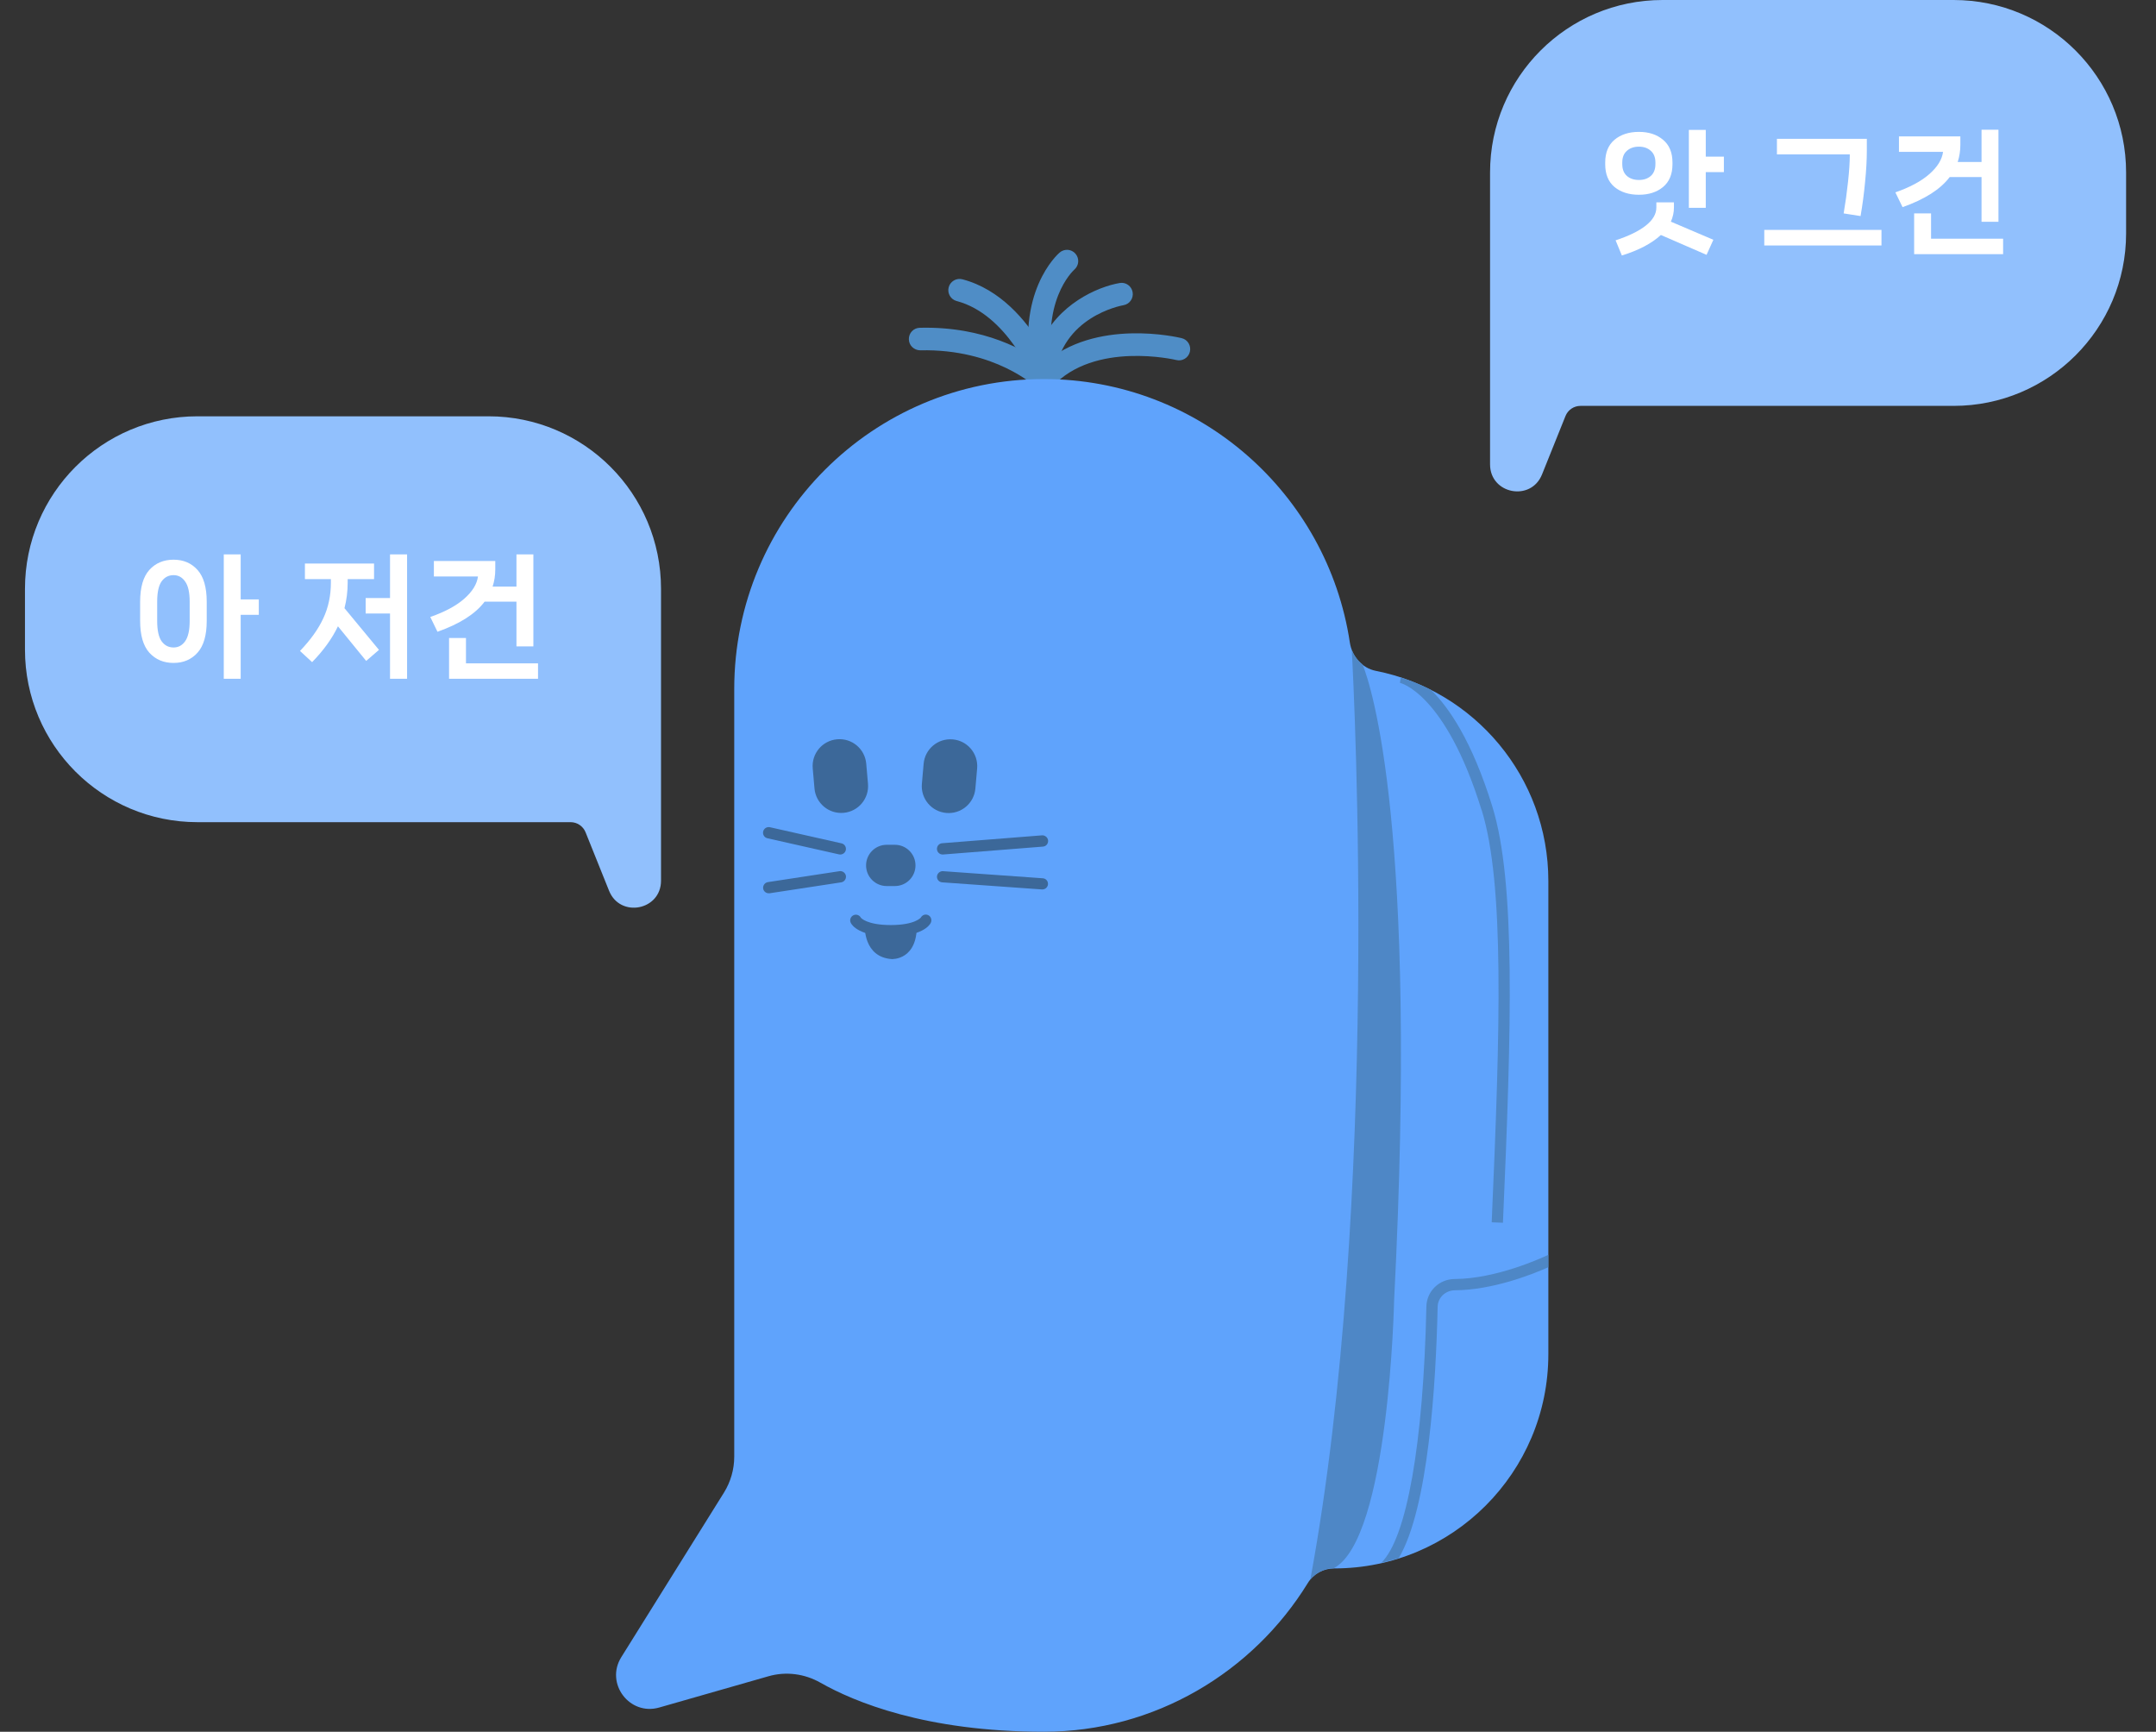 <svg width="259" height="208" viewBox="0 0 259 208" fill="none" xmlns="http://www.w3.org/2000/svg">
<rect x="0" y="0" width="259" height="208" fill="#333333" stroke="none"/>
<path d="M234.687 48.75C246.131 48.75 255.408 39.473 255.408 28.029L255.408 20.721C255.408 9.277 246.131 5.58017e-05 234.687 5.53014e-05L199.721 5.3773e-05C188.277 5.32728e-05 179 9.277 179 20.721L179 55.779C179 59.342 183.914 60.292 185.242 56.986L188.062 49.968C188.357 49.232 189.071 48.75 189.864 48.75L198.102 48.75L217.204 48.75L234.687 48.75Z" fill="#91C0FD"/>
<path d="M204.914 15.6V18.816H207.09V20.672H204.914V24.96H202.882V15.6H204.914ZM200.914 19.728C200.914 20.923 200.535 21.835 199.778 22.464C199.031 23.083 198.066 23.392 196.882 23.392C195.687 23.392 194.711 23.083 193.954 22.464C193.207 21.835 192.834 20.923 192.834 19.728V19.52C192.834 18.325 193.207 17.413 193.954 16.784C194.711 16.155 195.687 15.84 196.882 15.84C198.066 15.84 199.031 16.155 199.778 16.784C200.535 17.413 200.914 18.325 200.914 19.52V19.728ZM194.882 19.696C194.882 20.325 195.068 20.805 195.442 21.136C195.815 21.456 196.295 21.616 196.882 21.616C197.468 21.616 197.943 21.456 198.306 21.136C198.679 20.805 198.866 20.325 198.866 19.696V19.536C198.866 18.907 198.679 18.432 198.306 18.112C197.943 17.781 197.468 17.616 196.882 17.616C196.295 17.616 195.815 17.781 195.442 18.112C195.068 18.432 194.882 18.907 194.882 19.536V19.696ZM201.09 24.928C201.09 25.504 200.967 26.069 200.722 26.624L205.826 28.8L205.01 30.608L199.522 28.224C198.423 29.237 196.86 30.059 194.834 30.688L194.082 28.864C195.65 28.352 196.855 27.765 197.698 27.104C198.551 26.432 198.978 25.707 198.978 24.928V24.304H201.09V24.928ZM222.214 18.544H213.462V16.672H224.262V18.064C224.262 19.195 224.193 20.453 224.054 21.84C223.926 23.216 223.745 24.587 223.51 25.952L221.478 25.632C221.692 24.384 221.868 23.115 222.006 21.824C222.145 20.523 222.214 19.477 222.214 18.688V18.544ZM211.942 29.488V27.616H226.022V29.488H211.942ZM234.218 21.264C233.109 22.736 231.221 23.941 228.554 24.88L227.69 23.104C229.44 22.496 230.8 21.765 231.77 20.912C232.752 20.048 233.301 19.157 233.418 18.24H228.122V16.384H235.498V17.392C235.498 18.107 235.392 18.795 235.178 19.456H238.042V15.584H240.074V26.64H238.042V21.264H234.218ZM231.978 25.632V28.672H240.634V30.528H229.946V25.632H231.978Z" fill="white"/>
<path d="M23.721 98.75C12.277 98.75 3 89.473 3 78.03L3 70.722C3 59.278 12.277 50.001 23.721 50.001L58.687 50.001C70.131 50.001 79.408 59.278 79.408 70.722L79.408 105.78C79.408 109.342 74.494 110.292 73.166 106.987L70.346 99.969C70.051 99.233 69.337 98.75 68.544 98.75L60.306 98.75L41.204 98.75L23.721 98.75Z" fill="#91C0FD"/>
<path d="M28.914 71.992H31.09V73.848H28.914V81.528H26.882V66.584H28.914V71.992ZM20.85 67.224C22.034 67.224 22.994 67.635 23.73 68.456C24.466 69.277 24.834 70.552 24.834 72.28V74.568C24.834 76.296 24.466 77.571 23.73 78.392C22.994 79.213 22.034 79.624 20.85 79.624C19.655 79.624 18.684 79.213 17.938 78.392C17.202 77.571 16.834 76.296 16.834 74.568V72.28C16.834 70.552 17.202 69.277 17.938 68.456C18.684 67.635 19.655 67.224 20.85 67.224ZM22.786 72.28C22.786 71.16 22.605 70.349 22.242 69.848C21.89 69.336 21.426 69.08 20.85 69.08C20.253 69.08 19.773 69.331 19.41 69.832C19.058 70.333 18.882 71.149 18.882 72.28V74.568C18.882 75.699 19.058 76.515 19.41 77.016C19.773 77.517 20.253 77.768 20.85 77.768C21.426 77.768 21.89 77.517 22.242 77.016C22.605 76.504 22.786 75.688 22.786 74.568V72.28ZM46.854 71.832V66.584H48.902V81.528H46.854V73.688H43.926V71.832H46.854ZM41.766 69.976C41.766 71.032 41.638 72.056 41.382 73.048L45.526 78.056L43.99 79.384L40.598 75.224C39.894 76.696 38.86 78.131 37.494 79.528L36.038 78.184C37.308 76.861 38.241 75.555 38.838 74.264C39.446 72.963 39.75 71.533 39.75 69.976V69.56H36.63V67.688H44.934V69.56H41.766V69.976ZM58.218 72.264C57.109 73.736 55.221 74.941 52.554 75.88L51.69 74.104C53.44 73.496 54.8 72.765 55.77 71.912C56.752 71.048 57.301 70.157 57.418 69.24H52.122V67.384H59.498V68.392C59.498 69.107 59.392 69.795 59.178 70.456H62.042V66.584H64.074V77.64H62.042V72.264H58.218ZM55.978 76.632V79.672H64.634V81.528H53.946V76.632H55.978Z" fill="white"/>
<g clip-path="url(#clip0_6572_26734)">
<path d="M125.398 46.896C125.046 46.896 124.694 46.761 124.451 46.504C124.41 46.463 119.555 41.873 110.561 42.077C109.817 42.077 109.195 41.508 109.181 40.75C109.168 39.992 109.749 39.382 110.507 39.369C118.311 39.179 123.315 42.185 125.344 43.715C131.592 38.164 141.506 40.506 141.952 40.614C142.683 40.79 143.115 41.522 142.94 42.252C142.764 42.984 142.02 43.43 141.303 43.241C141.208 43.214 131.47 40.926 126.412 46.449C126.169 46.72 125.817 46.883 125.452 46.883H125.425L125.398 46.896Z" fill="#4F8DC6"/>
<path d="M125.353 46.407C124.798 46.407 124.298 46.068 124.095 45.54C124.068 45.459 120.998 37.756 114.925 36.158C114.208 35.969 113.775 35.224 113.965 34.507C114.154 33.789 114.898 33.356 115.615 33.545C120.186 34.75 123.256 38.514 124.96 41.316C127.057 36.537 131.831 34.452 134.509 33.992C135.253 33.857 135.943 34.371 136.064 35.102C136.186 35.833 135.699 36.537 134.955 36.659C134.644 36.713 127.49 38.054 126.692 45.202C126.624 45.825 126.137 46.312 125.528 46.393C125.474 46.393 125.407 46.393 125.353 46.393V46.407Z" fill="#4F8DC6"/>
<path d="M125.356 46.407C124.734 46.407 124.165 45.973 124.03 45.337C121.866 35.17 127.06 30.526 127.29 30.337C127.858 29.849 128.71 29.904 129.197 30.472C129.684 31.041 129.63 31.88 129.061 32.381C128.886 32.544 124.869 36.267 126.681 44.782C126.83 45.513 126.37 46.231 125.64 46.393C125.545 46.42 125.45 46.42 125.356 46.42V46.407Z" fill="#4F8DC6"/>
<path d="M165.282 80.577C163.632 80.252 162.415 78.858 162.158 77.179C159.467 59.268 144.035 45.527 125.397 45.527C104.853 45.527 88.204 62.192 88.204 82.757V170.768V174.965C88.204 176.481 87.771 177.984 86.973 179.27L74.638 199.036C72.664 202.19 75.626 206.117 79.196 205.088L92.302 201.338C94.412 200.728 96.657 201.026 98.564 202.109C102.567 204.384 111.169 207.998 125.397 207.998C138.706 207.998 150.527 200.85 157.113 190.128C157.79 189.031 158.993 188.382 160.278 188.382C174.479 188.382 186.003 176.861 186.003 162.645V105.812C186.003 93.316 177.09 82.906 165.282 80.577Z" fill="#5FA3FC"/>
<path d="M107.503 101.467H106.516C105.149 101.467 104.041 102.576 104.041 103.944C104.041 105.313 105.149 106.422 106.516 106.422H107.503C108.87 106.422 109.978 105.313 109.978 103.944C109.978 102.576 108.87 101.467 107.503 101.467Z" fill="#3C6899"/>
<path d="M113.235 102.633C112.884 102.633 112.586 102.362 112.559 102.01C112.532 101.631 112.802 101.306 113.181 101.279L125.178 100.332C125.516 100.305 125.881 100.575 125.908 100.954C125.935 101.334 125.665 101.658 125.286 101.686L113.289 102.633C113.289 102.633 113.249 102.633 113.235 102.633Z" fill="#3C6899"/>
<path d="M125.232 106.83C125.232 106.83 125.205 106.83 125.178 106.83L113.181 105.977C112.802 105.95 112.532 105.625 112.559 105.259C112.586 104.88 112.951 104.609 113.276 104.636L125.272 105.489C125.651 105.516 125.922 105.841 125.895 106.207C125.868 106.559 125.57 106.83 125.218 106.83H125.232Z" fill="#3C6899"/>
<path d="M100.943 102.633C100.943 102.633 100.848 102.633 100.794 102.62L92.192 100.684C91.827 100.603 91.597 100.237 91.678 99.872C91.76 99.506 92.125 99.276 92.49 99.357L101.092 101.293C101.457 101.374 101.687 101.74 101.606 102.105C101.538 102.417 101.254 102.633 100.943 102.633Z" fill="#3C6899"/>
<path d="M92.343 107.29C92.018 107.29 91.721 107.046 91.68 106.721C91.626 106.356 91.883 106.004 92.248 105.95L100.85 104.636C101.215 104.582 101.567 104.84 101.621 105.205C101.675 105.571 101.418 105.923 101.053 105.977L92.451 107.29C92.451 107.29 92.383 107.29 92.343 107.29Z" fill="#3C6899"/>
<path d="M114.456 88.808L114.443 88.807C112.672 88.652 111.111 89.963 110.956 91.736L110.745 94.15C110.59 95.923 111.9 97.486 113.671 97.641L113.684 97.642C115.455 97.797 117.017 96.486 117.172 94.713L117.383 92.299C117.538 90.526 116.227 88.963 114.456 88.808Z" fill="#3C6899"/>
<path d="M100.572 88.794L100.559 88.795C98.788 88.95 97.478 90.513 97.633 92.286L97.844 94.7C97.999 96.473 99.56 97.784 101.331 97.629L101.344 97.628C103.115 97.473 104.426 95.91 104.271 94.137L104.06 91.723C103.905 89.95 102.343 88.639 100.572 88.794Z" fill="#3C6899"/>
<path d="M107.001 112.461C103.241 112.461 102.349 111.134 102.214 110.864C102.038 110.539 102.159 110.119 102.498 109.943C102.822 109.767 103.241 109.889 103.417 110.227C103.417 110.227 104.094 111.107 107.015 111.107C109.936 111.107 110.626 110.2 110.626 110.2C110.802 109.875 111.208 109.754 111.532 109.93C111.857 110.106 111.979 110.525 111.803 110.864C111.668 111.134 110.761 112.461 107.015 112.461H107.001Z" fill="#3C6899"/>
<path d="M103.889 111.241C103.889 111.241 103.713 114.951 107.121 115.194C107.121 115.194 110.381 115.384 110.124 110.727C110.124 110.727 107.446 112.324 103.889 111.241Z" fill="#3C6899"/>
<path d="M167.474 156.203C170.382 99.424 164.728 82.393 163.687 79.807C163.119 79.36 162.659 78.751 162.389 78.061C162.673 83.192 165.77 144.492 157.411 189.71C157.763 189.29 158.196 188.952 158.669 188.722C159.143 188.491 159.67 188.37 160.225 188.356C166.892 184.836 167.474 156.203 167.474 156.203Z" fill="#4E87C6"/>
<path d="M177.992 97.287C180.738 106.181 180.224 123.429 179.196 146.809L180.549 146.863C181.576 123.334 182.09 105.992 179.277 96.88C176.843 89.001 174.043 84.94 171.893 82.855C170.743 82.273 169.526 81.772 168.281 81.366L168.173 82.016C168.173 82.016 173.61 83.18 177.979 97.287H177.992Z" fill="#4E87C6"/>
<path d="M174.773 154.974C179.385 154.946 184.2 153.01 185.985 152.212V150.723C185.187 151.102 179.75 153.593 174.773 153.62C172.893 153.62 171.392 155.082 171.351 156.923C171 173.413 168.984 184.744 165.928 187.709C166.631 187.546 167.334 187.37 168.024 187.154C171.608 181.129 172.501 166.156 172.704 156.95C172.731 155.854 173.637 154.987 174.773 154.974Z" fill="#4E87C6"/>
</g>
<defs>
<clipPath id="clip0_6572_26734">
<rect width="112" height="178" fill="white" transform="translate(74 30)"/>
</clipPath>
</defs>
</svg>
